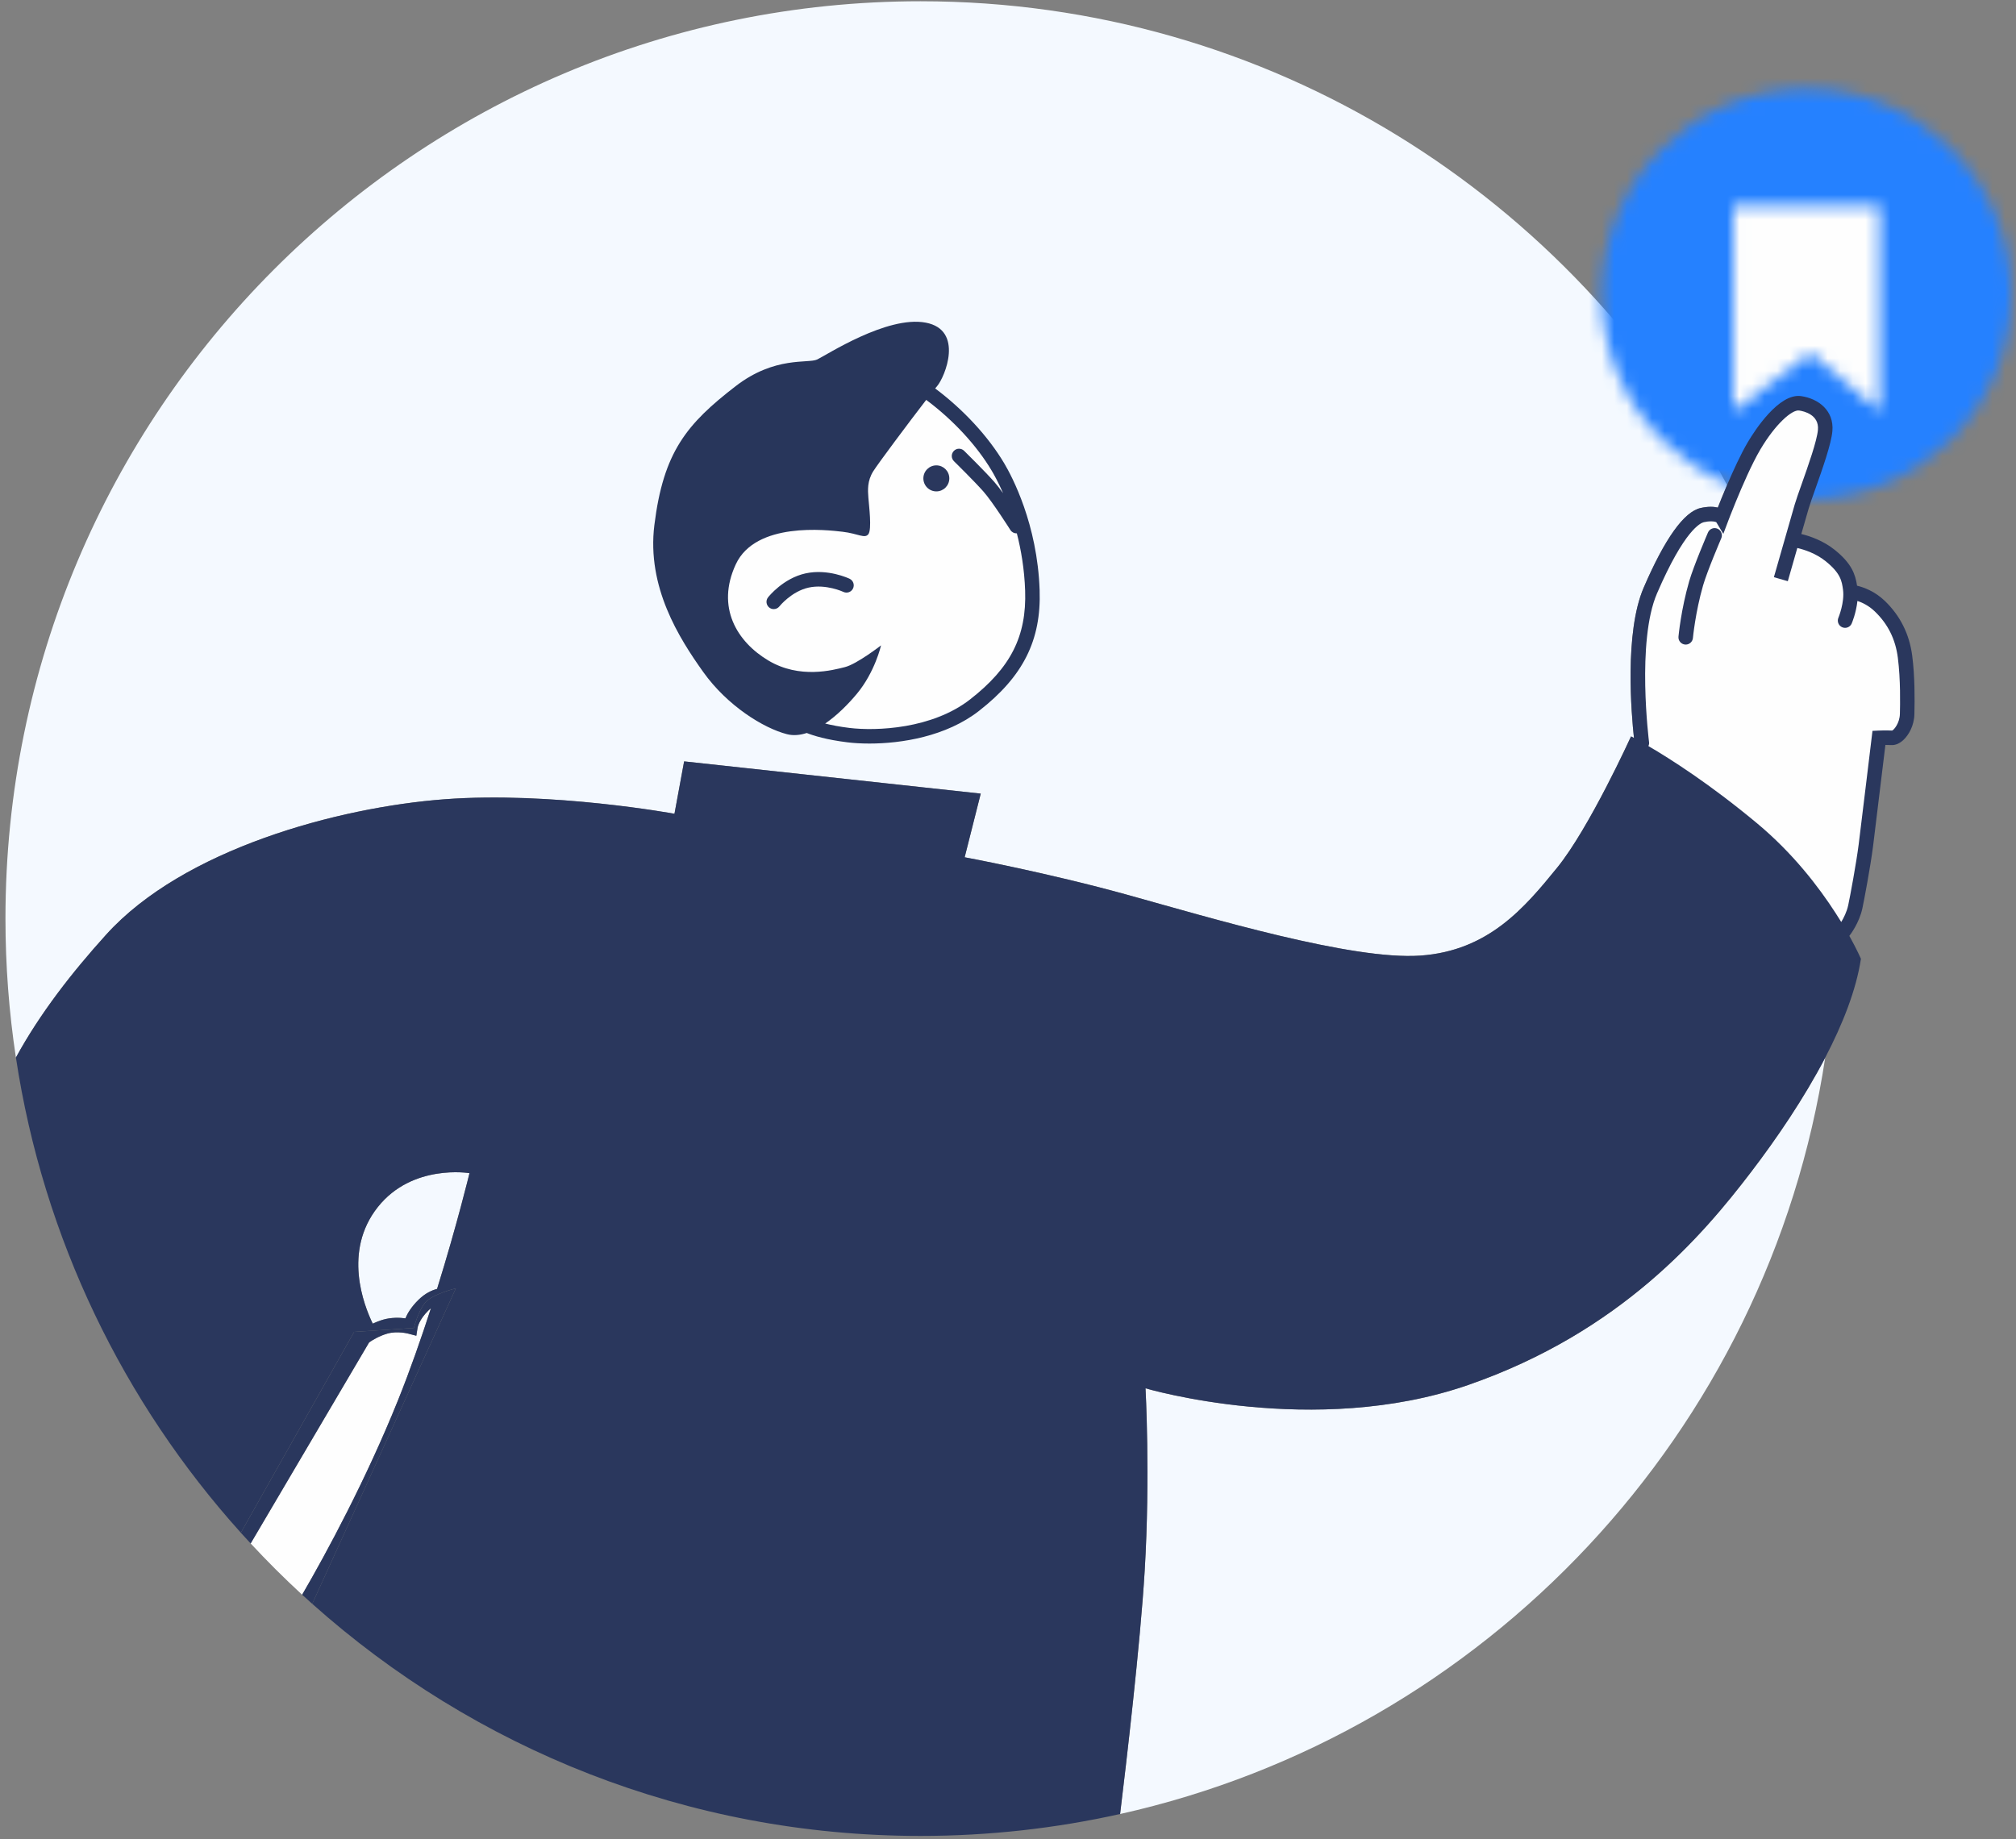 <svg xmlns="http://www.w3.org/2000/svg" xmlns:xlink="http://www.w3.org/1999/xlink" width="160" height="146" viewBox="0 0 160 146">
    <rect x="0" y="0" width="160" height="146" fill="#808080" stroke="none"/>
    <defs>
        <path id="03lc11tf7a" d="M.496 16.645c0 9 7.276 16.296 16.253 16.296 8.976 0 16.253-7.296 16.253-16.296 0-9.001-7.277-16.297-16.253-16.297C7.772.348.496 7.644.496 16.645z"/>
        <path id="we1v91i6xc" d="M0.009 0.417L0.009 16.714 6.138 12.082 11.618 16.714 11.618 0.417z"/>
    </defs>
    <g fill="none" fill-rule="evenodd">
        <g>
            <g>
                <g>
                    <path fill="#F4F9FF" d="M35.283 63.448c8.485-.64 18.246 1.151 18.246 1.151l.766-4.158L77.835 63l-1.275 5.053s6.57 1.216 13.014 3.007c6.444 1.79 17.736 5.181 23.158 4.797 5.424-.383 8.294-3.837 10.846-6.972 2.552-3.134 5.87-10.427 5.87-10.427l.232.122c-.201-1.854-.766-8.363.77-11.928 1.68-3.899 3.2-6.026 4.517-6.324.592-.133 1.038-.114 1.368-.035.171-.438.432-1.083.736-1.797C124.82 15.64 100.751.1 73.06.1 32.95.1.433 32.704.433 72.92c0 3.75.283 7.432.829 11.03 1.918-3.516 4.452-6.756 7.162-9.756 6.125-6.78 18.374-10.108 26.86-10.747" transform="translate(-1234 -621) translate(1152 597) translate(82 24)"/>
                    <g transform="translate(-1234 -621) translate(1152 597) translate(82 24) translate(126.619 6.706)">
                        <mask id="wgu25fklub" fill="#fff">
                            <use xlink:href="#03lc11tf7a"/>
                        </mask>
                        <path fill="#2581FF" d="M-5.309 38.184L38.807 38.184 38.807 -6.049 -5.309 -6.049z" mask="url(#wgu25fklub)"/>
                    </g>
                    <g>
                        <path fill="#FEFEFE" d="M126.962 42.786s1.244-1.295 1.435-2.494c.192-1.2 1.77-13.05 1.77-13.05l1.436-.24s.91-1.343.861-1.918c-.047-.576-.164-5.47-.656-6.43-.492-.959-2.023-2.59-2.645-2.83-.622-.24-1.335-.288-1.335-.288s-.504-2.014-1.14-2.638c-.635-.624-3.363-1.583-3.363-1.583l2.585-8.54s.133-1.18-.91-2.015c-1.043-.835-2.318-.496-2.977.304-.66.8-3.53 6.717-3.721 7.236-.192.52-.637 1.48-.637 1.48s-1.517-1.008-2.617.335-3.024 4.51-3.473 7.053c-.451 2.542-.69 8.875-.307 11.178.383 2.303 15.694 14.44 15.694 14.44" transform="translate(-1234 -621) translate(1152 597) translate(82 24) translate(18.993 31.52)"/>
                        <path fill="#F4F9FF" d="M97.504 78.432c-12.185 4.222-25.583.256-25.583.256s.383 6.972-.064 14.457c-.349 5.848-1.477 15.428-1.953 19.335 28.984-6.464 51.446-30.29 55.96-60.036-1.682 3.224-3.848 6.41-5.903 9.1-3.765 4.926-10.272 12.666-22.457 16.888M10.995 64.295c-2.781 3.502-1.122 7.783-.406 9.258.246-.115.52-.226.82-.313.66-.192 1.324-.165 1.773-.107.16-.385.468-.915 1.05-1.48.528-.515 1.045-.748 1.463-.856 1.589-5.11 2.573-9.188 2.573-9.188s-4.53-.768-7.273 2.686" transform="translate(-1234 -621) translate(1152 597) translate(82 24) translate(18.993 31.52)"/>
                        <path fill="#FEFEFE" d="M15.209 72.33c-.059.048-.117.094-.177.152-.775.753-.879 1.366-.883 1.391l-.1.642-.626-.165c-.007-.002-.882-.238-1.693-.001-.666.194-1.21.54-1.426.69L.9 91.002c1.31 1.41 2.672 2.77 4.087 4.071 1.917-3.29 5.088-9.168 7.603-15.426.966-2.402 1.85-4.934 2.619-7.317" transform="translate(-1234 -621) translate(1152 597) translate(82 24) translate(18.993 31.52)"/>
                        <path fill="#2A375D" d="M10.304 75.04c.216-.15.76-.498 1.426-.691.81-.237 1.686-.001 1.693.001l.625.165.101-.642c.004-.025.108-.638.883-1.391.06-.059.119-.104.177-.152-.77 2.383-1.653 4.915-2.619 7.317-2.516 6.258-5.686 12.137-7.603 15.426.265.244.532.484.801.724l11.395-25.04s-1.921.455-2.472 1.175c-.55.719-.856 1.966-.856 1.966l-4.742.312L.121 90.153c.257.286.518.568.78.85l9.403-15.964zM117.317 10.45c-.29-.127-.63.007-.756.3-.046.107-1.134 2.638-1.492 3.874-.646 2.234-.841 4.306-.85 4.394-.029.317.205.598.52.627l.054.003c.294 0 .545-.225.573-.524.002-.02.194-2.054.808-4.178.338-1.167 1.433-3.713 1.443-3.739.126-.292-.008-.631-.3-.758" transform="translate(-1234 -621) translate(1152 597) translate(82 24) translate(18.993 31.52)"/>
                    </g>
                    <g transform="translate(-1234 -621) translate(1152 597) translate(82 24) translate(137.554 15.939)">
                        <mask id="q4kwm9jb8d" fill="#fff">
                            <use xlink:href="#we1v91i6xc"/>
                        </mask>
                        <path fill="#FEFEFE" d="M-5.796 21.957L17.423 21.957 17.423 -5.98 -5.796 -5.98z" mask="url(#q4kwm9jb8d)"/>
                    </g>
                    <g>
                        <path fill="#FEFEFE" d="M79.173 14.16c1.43 4.043 1.977 9.275.397 12.666-1.383 2.968-5.124 4.493-8.265 5.61-6.731 2.394-14.362-1.813-17.044-9.396-2.682-7.583.6-15.67 7.33-18.064 6.73-2.393 14.9 1.601 17.582 9.184" transform="translate(-1234 -621) translate(1152 597) translate(82 24) translate(1.151 25.172)"/>
                        <path fill="#2A375D" d="M74.192 12.803c0 .57-.461 1.033-1.03 1.033s-1.03-.463-1.03-1.033c0-.57.461-1.033 1.03-1.033s1.03.463 1.03 1.033" transform="translate(-1234 -621) translate(1152 597) translate(82 24) translate(1.151 25.172)"/>
                        <path fill="#28365B" d="M75.836 30.352c-3 2.341-7.431 2.521-9.576 2.26-.8-.099-1.43-.225-1.92-.348.94-.643 1.825-1.532 2.52-2.368 1.435-1.727 1.914-3.838 1.914-3.838s-1.914 1.487-2.871 1.727c-.957.24-3.589.96-6.077-.527s-4.163-4.222-2.583-7.629c1.579-3.406 7.224-2.734 8.469-2.59 1.243.144 1.77.575 2.057.191.287-.383.048-2.254 0-2.878-.048-.624-.096-1.343.383-2.11.37-.594 2.822-3.877 4.206-5.67 2.124 1.583 4 3.6 5.203 5.629.191.321.528.93.897 1.775-.254-.35-.5-.672-.706-.903-.769-.868-2.321-2.395-2.387-2.46-.228-.222-.592-.22-.814.01-.222.227-.219.592.008.815.016.015 1.59 1.563 2.334 2.402.725.818 2.13 3.037 2.145 3.06.109.174.295.268.486.268.009 0 .017-.003.026-.004.34 1.322.6 2.85.659 4.548.122 3.62-1.144 6.123-4.373 8.64m5.523-8.68c-.18-5.25-2.195-9.029-2.808-10.062-1.274-2.146-3.249-4.276-5.482-5.947.064-.078.116-.141.155-.186.622-.72 2.153-4.462-.91-5.038-3.062-.576-7.894 2.59-8.612 2.927-.718.336-3.35-.288-6.46 2.11-3.906 3.014-5.741 5.23-6.459 11.035-.609 4.923 1.962 8.972 3.876 11.658 1.914 2.687 4.784 4.462 6.65 4.941.503.13 1.034.077 1.568-.096.539.216 1.559.536 3.243.743.482.059 1.07.096 1.73.096 2.52 0 6.08-.552 8.694-2.59 3.51-2.738 4.95-5.606 4.815-9.59" transform="translate(-1234 -621) translate(1152 597) translate(82 24) translate(1.151 25.172)"/>
                        <path fill="#28365B" d="M66.28 20.772c-.071-.033-1.73-.817-3.5-.427-1.775.391-2.927 1.841-2.976 1.903-.195.25-.152.61.096.808.106.084.232.124.357.124.17 0 .338-.075.451-.218.01-.012.955-1.189 2.32-1.49 1.373-.302 2.741.335 2.754.341.286.138.63.017.768-.271.137-.287.016-.632-.27-.77" transform="translate(-1234 -621) translate(1152 597) translate(82 24) translate(1.151 25.172)"/>
                        <path fill="#2A375D" d="M149.635 31.49c-.017.762-.491 1.29-.616 1.332-.498-.025-1.05 0-1.073 0l-.486.023-.06.485s-.847 7.025-1.038 8.536c-.184 1.45-.678 4.124-.829 4.819-.117.54-.362 1.016-.554 1.333-.138-.226-.292-.467-.449-.711-1.348-2.09-3.392-4.756-6.218-7.112-3.757-3.133-6.92-5.139-8.635-6.141.04-.093.065-.191.051-.298-.01-.08-1.012-8.013.628-11.818 2.188-5.08 3.476-5.602 3.713-5.656.231-.052.417-.07.562-.07.315 0 .436.07.435.074l.553.923.417-1.101c.006-.015.236-.622.58-1.46.51-1.245 1.273-3.006 1.936-4.127 1.21-2.047 2.521-3.184 3.084-3.106.377.055 1.6.325 1.493 1.538-.075.872-.775 2.847-1.286 4.29-.242.682-.45 1.272-.559 1.643-.335 1.152-1.65 5.76-1.65 5.76l1.105.318.754-2.635c.546.128 1.47.42 2.256 1.055 1.19.958 1.277 1.583 1.37 2.245.142 1.02-.361 2.224-.366 2.236-.124.293.012.632.304.756.074.032.15.047.226.047.222 0 .435-.13.528-.35.02-.044.351-.838.453-1.787.384.129.896.37 1.371.826 1.047 1.002 1.648 2.208 1.837 3.686.224 1.752.18 3.71.163 4.447M33.536 77.145c-.417.107-.934.342-1.463.856-.58.564-.888 1.095-1.05 1.48-.448-.059-1.112-.085-1.772.107-.3.088-.574.198-.82.313-.716-1.475-2.375-5.756.406-9.258 2.743-3.454 7.273-2.687 7.273-2.687s-.985 4.08-2.574 9.19m117.078-50.25c-.222-1.726-.956-3.197-2.183-4.374-.8-.766-1.673-1.074-2.196-1.2-.138-.896-.41-1.746-1.765-2.838-.927-.747-1.99-1.102-2.66-1.265l.58-2.01c.098-.339.302-.914.538-1.58.56-1.585 1.26-3.557 1.348-4.575.145-1.655-1.14-2.59-2.477-2.781-1.77-.256-3.691 2.736-4.237 3.659-.553.935-1.155 2.252-1.642 3.392-.304.713-.565 1.36-.736 1.797-.33-.078-.776-.099-1.368.035-1.318.297-2.837 2.425-4.517 6.324-1.536 3.564-.971 10.073-.77 11.928l-.233-.122s-3.317 7.293-5.869 10.427c-2.552 3.135-5.422 6.589-10.846 6.973-5.422.383-16.714-3.007-23.158-4.798C81.98 44.097 75.41 42.88 75.41 42.88l1.276-5.053-23.541-2.559-.766 4.158s-9.76-1.79-18.246-1.151c-8.485.64-20.734 3.966-26.859 10.747-2.71 3-5.244 6.24-7.162 9.756C2.29 73.169 8.674 86.175 17.963 96.5l8.992-15.943 4.742-.312s.306-1.247.856-1.966c.55-.72 2.472-1.176 2.472-1.176l-11.395 25.04c12.832 11.459 29.743 18.425 48.279 18.425 5.44 0 10.738-.604 15.837-1.74.476-3.908 1.604-13.487 1.953-19.337.447-7.484.064-14.456.064-14.456s13.398 3.966 25.582-.256c12.186-4.222 18.693-11.962 22.457-16.887 2.056-2.69 4.222-5.877 5.903-9.1 1.397-2.68 2.461-5.384 2.837-7.852 0 0-.3-.704-.92-1.82.076-.096.78-1.01 1.036-2.19.133-.613.644-3.332.846-4.92.16-1.268.783-6.417.98-8.046.146 0 .319.002.477.01.322.016.65-.126.954-.408.407-.38.85-1.119.87-2.05.028-1.195.04-2.973-.171-4.62" transform="translate(-1234 -621) translate(1152 597) translate(82 24) translate(1.151 25.172)"/>
                    </g>
                </g>
            </g>
        </g>
    </g>
</svg>
